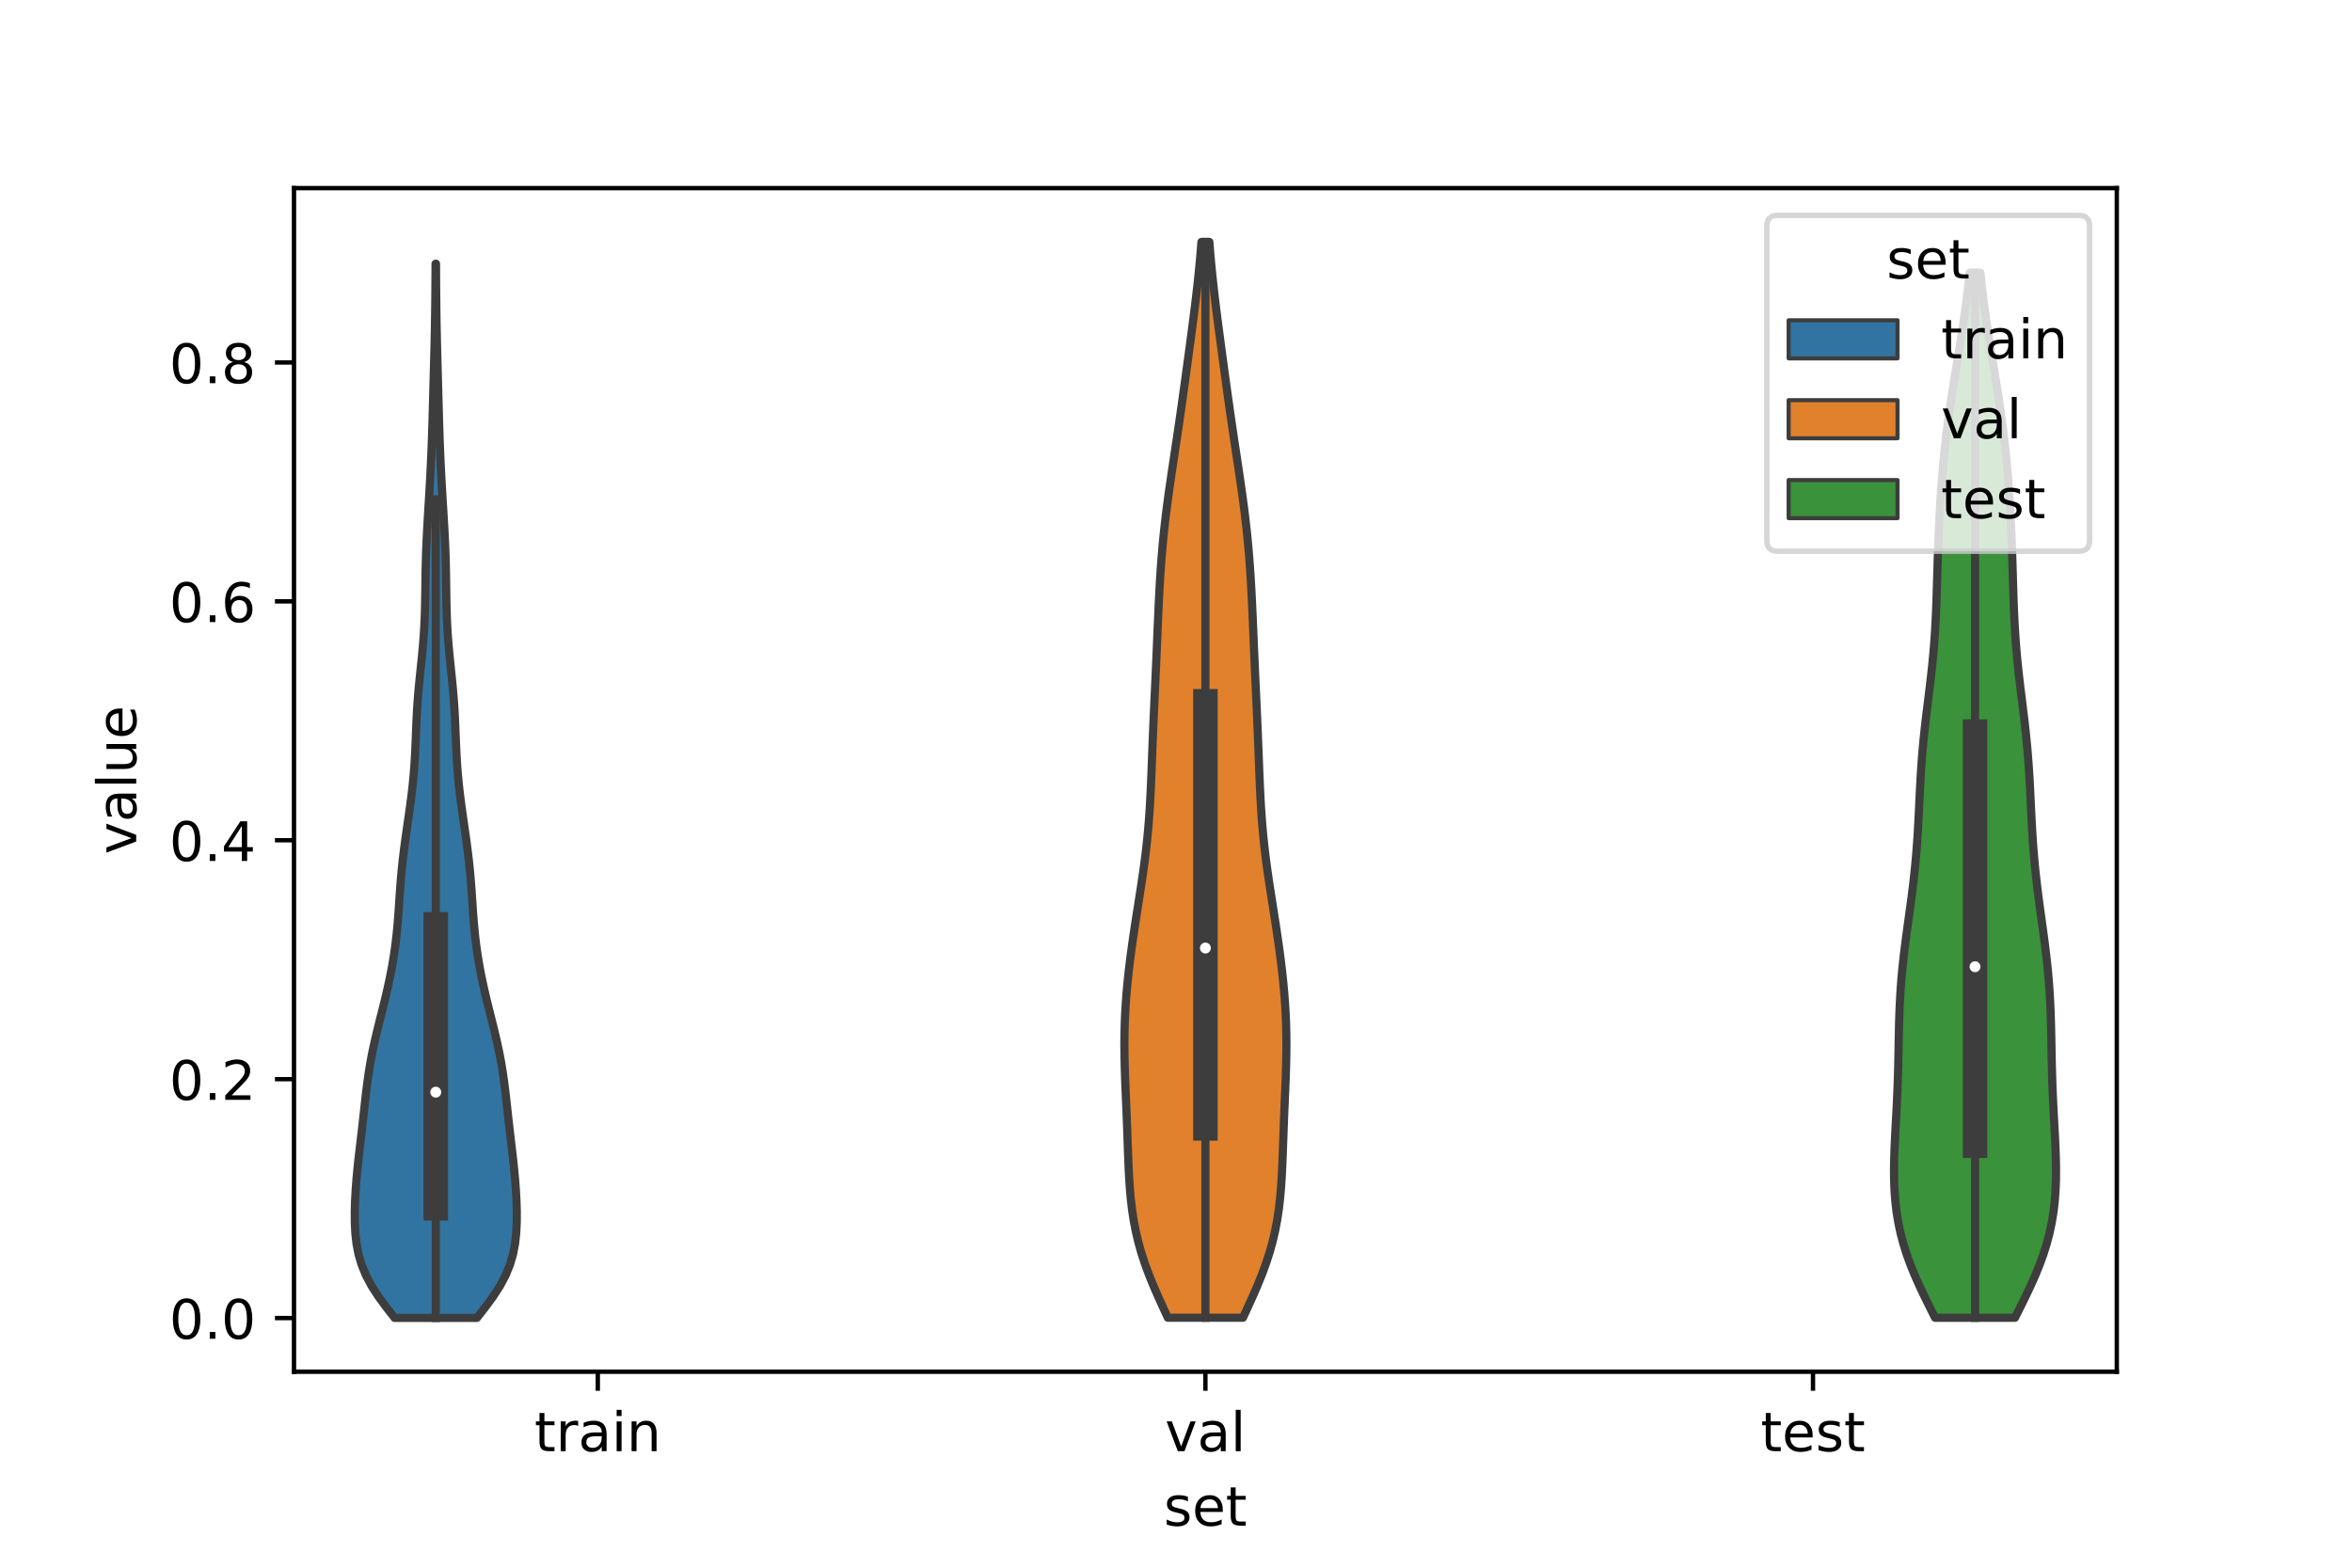 <?xml version="1.0" encoding="utf-8" standalone="no"?>
<!DOCTYPE svg PUBLIC "-//W3C//DTD SVG 1.1//EN"
  "http://www.w3.org/Graphics/SVG/1.1/DTD/svg11.dtd">
<!-- Created with matplotlib (https://matplotlib.org/) -->
<svg height="288pt" version="1.1" viewBox="0 0 432 288" width="432pt" xmlns="http://www.w3.org/2000/svg" xmlns:xlink="http://www.w3.org/1999/xlink">
 <defs>
  <style type="text/css">*{stroke-linecap:butt;stroke-linejoin:round;}</style>
 </defs>
 <g id="figure_1">
  <g id="patch_1">
   <path d="M 0 288 
L 432 288 
L 432 0 
L 0 0 
z
" style="fill:#ffffff;"/>
  </g>
  <g id="axes_1">
   <g id="patch_2">
    <path d="M 54 252 
L 388.8 252 
L 388.8 34.56 
L 54 34.56 
z
" style="fill:#ffffff;"/>
   </g>
   <g id="PolyCollection_1">
    <defs>
     <path d="M 87.593 -45.884 
L 72.487 -45.884 
L 70.958 -47.84 
L 69.521 -49.796 
L 68.256 -51.752 
L 67.213 -53.709 
L 66.412 -55.665 
L 65.841 -57.621 
L 65.47 -59.577 
L 65.259 -61.533 
L 65.166 -63.49 
L 65.16 -65.446 
L 65.217 -67.402 
L 65.323 -69.358 
L 65.471 -71.315 
L 65.653 -73.271 
L 65.862 -75.227 
L 66.089 -77.183 
L 66.32 -79.14 
L 66.548 -81.096 
L 66.767 -83.052 
L 66.981 -85.008 
L 67.201 -86.964 
L 67.44 -88.921 
L 67.714 -90.877 
L 68.035 -92.833 
L 68.408 -94.789 
L 68.831 -96.746 
L 69.293 -98.702 
L 69.78 -100.658 
L 70.272 -102.614 
L 70.754 -104.571 
L 71.209 -106.527 
L 71.629 -108.483 
L 72.005 -110.439 
L 72.333 -112.395 
L 72.612 -114.352 
L 72.843 -116.308 
L 73.03 -118.264 
L 73.184 -120.22 
L 73.318 -122.177 
L 73.449 -124.133 
L 73.595 -126.089 
L 73.766 -128.045 
L 73.97 -130.002 
L 74.206 -131.958 
L 74.467 -133.914 
L 74.745 -135.87 
L 75.028 -137.826 
L 75.303 -139.783 
L 75.559 -141.739 
L 75.786 -143.695 
L 75.977 -145.651 
L 76.128 -147.608 
L 76.243 -149.564 
L 76.331 -151.52 
L 76.408 -153.476 
L 76.488 -155.433 
L 76.588 -157.389 
L 76.718 -159.345 
L 76.879 -161.301 
L 77.068 -163.257 
L 77.271 -165.214 
L 77.473 -167.17 
L 77.659 -169.126 
L 77.816 -171.082 
L 77.937 -173.039 
L 78.022 -174.995 
L 78.076 -176.951 
L 78.11 -178.907 
L 78.135 -180.864 
L 78.163 -182.82 
L 78.206 -184.776 
L 78.268 -186.732 
L 78.351 -188.688 
L 78.45 -190.645 
L 78.563 -192.601 
L 78.681 -194.557 
L 78.8 -196.513 
L 78.916 -198.47 
L 79.024 -200.426 
L 79.124 -202.382 
L 79.213 -204.338 
L 79.291 -206.295 
L 79.36 -208.251 
L 79.422 -210.207 
L 79.478 -212.163 
L 79.531 -214.119 
L 79.584 -216.076 
L 79.637 -218.032 
L 79.69 -219.988 
L 79.743 -221.944 
L 79.794 -223.901 
L 79.84 -225.857 
L 79.88 -227.813 
L 79.914 -229.769 
L 79.94 -231.726 
L 79.961 -233.682 
L 79.976 -235.638 
L 79.988 -237.594 
L 79.998 -239.551 
L 80.082 -239.551 
L 80.082 -239.551 
L 80.092 -237.594 
L 80.104 -235.638 
L 80.119 -233.682 
L 80.14 -231.726 
L 80.166 -229.769 
L 80.2 -227.813 
L 80.24 -225.857 
L 80.286 -223.901 
L 80.337 -221.944 
L 80.39 -219.988 
L 80.443 -218.032 
L 80.496 -216.076 
L 80.549 -214.119 
L 80.602 -212.163 
L 80.658 -210.207 
L 80.72 -208.251 
L 80.789 -206.295 
L 80.867 -204.338 
L 80.956 -202.382 
L 81.056 -200.426 
L 81.164 -198.47 
L 81.28 -196.513 
L 81.399 -194.557 
L 81.517 -192.601 
L 81.63 -190.645 
L 81.729 -188.688 
L 81.812 -186.732 
L 81.874 -184.776 
L 81.917 -182.82 
L 81.945 -180.864 
L 81.97 -178.907 
L 82.004 -176.951 
L 82.058 -174.995 
L 82.143 -173.039 
L 82.264 -171.082 
L 82.421 -169.126 
L 82.607 -167.17 
L 82.809 -165.214 
L 83.012 -163.257 
L 83.201 -161.301 
L 83.362 -159.345 
L 83.492 -157.389 
L 83.592 -155.433 
L 83.672 -153.476 
L 83.749 -151.52 
L 83.837 -149.564 
L 83.952 -147.608 
L 84.103 -145.651 
L 84.294 -143.695 
L 84.521 -141.739 
L 84.777 -139.783 
L 85.052 -137.826 
L 85.335 -135.87 
L 85.613 -133.914 
L 85.874 -131.958 
L 86.11 -130.002 
L 86.314 -128.045 
L 86.485 -126.089 
L 86.631 -124.133 
L 86.762 -122.177 
L 86.896 -120.22 
L 87.05 -118.264 
L 87.237 -116.308 
L 87.468 -114.352 
L 87.747 -112.395 
L 88.075 -110.439 
L 88.451 -108.483 
L 88.871 -106.527 
L 89.326 -104.571 
L 89.808 -102.614 
L 90.3 -100.658 
L 90.787 -98.702 
L 91.249 -96.746 
L 91.672 -94.789 
L 92.045 -92.833 
L 92.366 -90.877 
L 92.64 -88.921 
L 92.879 -86.964 
L 93.099 -85.008 
L 93.313 -83.052 
L 93.532 -81.096 
L 93.76 -79.14 
L 93.991 -77.183 
L 94.218 -75.227 
L 94.427 -73.271 
L 94.609 -71.315 
L 94.757 -69.358 
L 94.863 -67.402 
L 94.92 -65.446 
L 94.914 -63.49 
L 94.821 -61.533 
L 94.61 -59.577 
L 94.239 -57.621 
L 93.668 -55.665 
L 92.867 -53.709 
L 91.824 -51.752 
L 90.559 -49.796 
L 89.122 -47.84 
L 87.593 -45.884 
z
" id="me830a8fbbb" style="stroke:#3d3d3d;stroke-width:1.5;"/>
    </defs>
    <g clip-path="url(#p92f8585752)">
     <use style="fill:#3274a1;stroke:#3d3d3d;stroke-width:1.5;" x="0" xlink:href="#me830a8fbbb" y="288"/>
    </g>
   </g>
   <g id="PolyCollection_2">
    <defs>
     <path d="M 228.298 -45.92 
L 214.502 -45.92 
L 213.579 -47.917 
L 212.673 -49.913 
L 211.806 -51.909 
L 210.997 -53.906 
L 210.263 -55.902 
L 209.614 -57.898 
L 209.056 -59.895 
L 208.59 -61.891 
L 208.211 -63.887 
L 207.912 -65.884 
L 207.682 -67.88 
L 207.508 -69.876 
L 207.378 -71.873 
L 207.279 -73.869 
L 207.199 -75.865 
L 207.127 -77.862 
L 207.057 -79.858 
L 206.982 -81.854 
L 206.903 -83.851 
L 206.819 -85.847 
L 206.734 -87.843 
L 206.655 -89.839 
L 206.588 -91.836 
L 206.541 -93.832 
L 206.52 -95.828 
L 206.531 -97.825 
L 206.578 -99.821 
L 206.662 -101.817 
L 206.782 -103.814 
L 206.937 -105.81 
L 207.125 -107.806 
L 207.341 -109.803 
L 207.583 -111.799 
L 207.847 -113.795 
L 208.13 -115.792 
L 208.428 -117.788 
L 208.736 -119.784 
L 209.05 -121.781 
L 209.363 -123.777 
L 209.669 -125.773 
L 209.962 -127.77 
L 210.236 -129.766 
L 210.484 -131.762 
L 210.704 -133.759 
L 210.894 -135.755 
L 211.055 -137.751 
L 211.19 -139.748 
L 211.302 -141.744 
L 211.397 -143.74 
L 211.481 -145.737 
L 211.559 -147.733 
L 211.635 -149.729 
L 211.713 -151.725 
L 211.794 -153.722 
L 211.88 -155.718 
L 211.969 -157.714 
L 212.06 -159.711 
L 212.153 -161.707 
L 212.245 -163.703 
L 212.335 -165.7 
L 212.423 -167.696 
L 212.508 -169.692 
L 212.592 -171.689 
L 212.677 -173.685 
L 212.764 -175.681 
L 212.857 -177.678 
L 212.96 -179.674 
L 213.075 -181.67 
L 213.206 -183.667 
L 213.356 -185.663 
L 213.526 -187.659 
L 213.719 -189.656 
L 213.934 -191.652 
L 214.17 -193.648 
L 214.426 -195.645 
L 214.699 -197.641 
L 214.984 -199.637 
L 215.279 -201.634 
L 215.578 -203.63 
L 215.879 -205.626 
L 216.178 -207.623 
L 216.473 -209.619 
L 216.763 -211.615 
L 217.048 -213.612 
L 217.328 -215.608 
L 217.604 -217.604 
L 217.877 -219.6 
L 218.148 -221.597 
L 218.417 -223.593 
L 218.684 -225.589 
L 218.948 -227.586 
L 219.206 -229.582 
L 219.458 -231.578 
L 219.699 -233.575 
L 219.928 -235.571 
L 220.142 -237.567 
L 220.339 -239.564 
L 220.517 -241.56 
L 220.675 -243.556 
L 222.125 -243.556 
L 222.125 -243.556 
L 222.283 -241.56 
L 222.461 -239.564 
L 222.658 -237.567 
L 222.872 -235.571 
L 223.101 -233.575 
L 223.342 -231.578 
L 223.594 -229.582 
L 223.852 -227.586 
L 224.116 -225.589 
L 224.383 -223.593 
L 224.652 -221.597 
L 224.923 -219.6 
L 225.196 -217.604 
L 225.472 -215.608 
L 225.752 -213.612 
L 226.037 -211.615 
L 226.327 -209.619 
L 226.622 -207.623 
L 226.921 -205.626 
L 227.222 -203.63 
L 227.521 -201.634 
L 227.816 -199.637 
L 228.101 -197.641 
L 228.374 -195.645 
L 228.63 -193.648 
L 228.866 -191.652 
L 229.081 -189.656 
L 229.274 -187.659 
L 229.444 -185.663 
L 229.594 -183.667 
L 229.725 -181.67 
L 229.84 -179.674 
L 229.943 -177.678 
L 230.036 -175.681 
L 230.123 -173.685 
L 230.208 -171.689 
L 230.292 -169.692 
L 230.377 -167.696 
L 230.465 -165.7 
L 230.555 -163.703 
L 230.647 -161.707 
L 230.74 -159.711 
L 230.831 -157.714 
L 230.92 -155.718 
L 231.006 -153.722 
L 231.087 -151.725 
L 231.165 -149.729 
L 231.241 -147.733 
L 231.319 -145.737 
L 231.403 -143.74 
L 231.498 -141.744 
L 231.61 -139.748 
L 231.745 -137.751 
L 231.906 -135.755 
L 232.096 -133.759 
L 232.316 -131.762 
L 232.564 -129.766 
L 232.838 -127.77 
L 233.131 -125.773 
L 233.437 -123.777 
L 233.75 -121.781 
L 234.064 -119.784 
L 234.372 -117.788 
L 234.67 -115.792 
L 234.953 -113.795 
L 235.217 -111.799 
L 235.459 -109.803 
L 235.675 -107.806 
L 235.863 -105.81 
L 236.018 -103.814 
L 236.138 -101.817 
L 236.222 -99.821 
L 236.269 -97.825 
L 236.28 -95.828 
L 236.259 -93.832 
L 236.212 -91.836 
L 236.145 -89.839 
L 236.066 -87.843 
L 235.981 -85.847 
L 235.897 -83.851 
L 235.818 -81.854 
L 235.743 -79.858 
L 235.673 -77.862 
L 235.601 -75.865 
L 235.521 -73.869 
L 235.422 -71.873 
L 235.292 -69.876 
L 235.118 -67.88 
L 234.888 -65.884 
L 234.589 -63.887 
L 234.21 -61.891 
L 233.744 -59.895 
L 233.186 -57.898 
L 232.537 -55.902 
L 231.803 -53.906 
L 230.994 -51.909 
L 230.127 -49.913 
L 229.221 -47.917 
L 228.298 -45.92 
z
" id="m0ef814dd08" style="stroke:#3d3d3d;stroke-width:1.5;"/>
    </defs>
    <g clip-path="url(#p92f8585752)">
     <use style="fill:#e1812c;stroke:#3d3d3d;stroke-width:1.5;" x="0" xlink:href="#m0ef814dd08" y="288"/>
    </g>
   </g>
   <g id="PolyCollection_3">
    <defs>
     <path d="M 370.102 -45.914 
L 355.418 -45.914 
L 354.449 -47.853 
L 353.493 -49.792 
L 352.573 -51.731 
L 351.707 -53.67 
L 350.915 -55.609 
L 350.21 -57.548 
L 349.598 -59.487 
L 349.086 -61.427 
L 348.673 -63.366 
L 348.355 -65.305 
L 348.126 -67.244 
L 347.978 -69.183 
L 347.899 -71.122 
L 347.88 -73.061 
L 347.908 -75 
L 347.972 -76.939 
L 348.06 -78.878 
L 348.161 -80.817 
L 348.267 -82.756 
L 348.37 -84.695 
L 348.462 -86.634 
L 348.541 -88.573 
L 348.605 -90.513 
L 348.655 -92.452 
L 348.695 -94.391 
L 348.731 -96.33 
L 348.768 -98.269 
L 348.815 -100.208 
L 348.878 -102.147 
L 348.965 -104.086 
L 349.079 -106.025 
L 349.223 -107.964 
L 349.398 -109.903 
L 349.603 -111.842 
L 349.833 -113.781 
L 350.083 -115.72 
L 350.346 -117.66 
L 350.615 -119.599 
L 350.881 -121.538 
L 351.138 -123.477 
L 351.379 -125.416 
L 351.6 -127.355 
L 351.798 -129.294 
L 351.97 -131.233 
L 352.119 -133.172 
L 352.245 -135.111 
L 352.354 -137.05 
L 352.451 -138.989 
L 352.543 -140.928 
L 352.638 -142.867 
L 352.741 -144.807 
L 352.861 -146.746 
L 353 -148.685 
L 353.163 -150.624 
L 353.35 -152.563 
L 353.558 -154.502 
L 353.784 -156.441 
L 354.021 -158.38 
L 354.262 -160.319 
L 354.499 -162.258 
L 354.724 -164.197 
L 354.931 -166.136 
L 355.115 -168.075 
L 355.273 -170.014 
L 355.406 -171.953 
L 355.516 -173.893 
L 355.604 -175.832 
L 355.678 -177.771 
L 355.74 -179.71 
L 355.798 -181.649 
L 355.855 -183.588 
L 355.915 -185.527 
L 355.982 -187.466 
L 356.057 -189.405 
L 356.143 -191.344 
L 356.24 -193.283 
L 356.349 -195.222 
L 356.472 -197.161 
L 356.61 -199.1 
L 356.764 -201.04 
L 356.936 -202.979 
L 357.128 -204.918 
L 357.339 -206.857 
L 357.57 -208.796 
L 357.822 -210.735 
L 358.092 -212.674 
L 358.379 -214.613 
L 358.68 -216.552 
L 358.991 -218.491 
L 359.308 -220.43 
L 359.626 -222.369 
L 359.942 -224.308 
L 360.251 -226.247 
L 360.549 -228.186 
L 360.832 -230.126 
L 361.097 -232.065 
L 361.342 -234.004 
L 361.564 -235.943 
L 361.764 -237.882 
L 363.756 -237.882 
L 363.756 -237.882 
L 363.956 -235.943 
L 364.178 -234.004 
L 364.423 -232.065 
L 364.688 -230.126 
L 364.971 -228.186 
L 365.269 -226.247 
L 365.578 -224.308 
L 365.894 -222.369 
L 366.212 -220.43 
L 366.529 -218.491 
L 366.84 -216.552 
L 367.141 -214.613 
L 367.428 -212.674 
L 367.698 -210.735 
L 367.95 -208.796 
L 368.181 -206.857 
L 368.392 -204.918 
L 368.584 -202.979 
L 368.756 -201.04 
L 368.91 -199.1 
L 369.048 -197.161 
L 369.171 -195.222 
L 369.28 -193.283 
L 369.377 -191.344 
L 369.463 -189.405 
L 369.538 -187.466 
L 369.605 -185.527 
L 369.665 -183.588 
L 369.722 -181.649 
L 369.78 -179.71 
L 369.842 -177.771 
L 369.916 -175.832 
L 370.004 -173.893 
L 370.114 -171.953 
L 370.247 -170.014 
L 370.405 -168.075 
L 370.589 -166.136 
L 370.796 -164.197 
L 371.021 -162.258 
L 371.258 -160.319 
L 371.499 -158.38 
L 371.736 -156.441 
L 371.962 -154.502 
L 372.17 -152.563 
L 372.357 -150.624 
L 372.52 -148.685 
L 372.659 -146.746 
L 372.779 -144.807 
L 372.882 -142.867 
L 372.977 -140.928 
L 373.069 -138.989 
L 373.166 -137.05 
L 373.275 -135.111 
L 373.401 -133.172 
L 373.55 -131.233 
L 373.722 -129.294 
L 373.92 -127.355 
L 374.141 -125.416 
L 374.382 -123.477 
L 374.639 -121.538 
L 374.905 -119.599 
L 375.174 -117.66 
L 375.437 -115.72 
L 375.687 -113.781 
L 375.917 -111.842 
L 376.122 -109.903 
L 376.297 -107.964 
L 376.442 -106.025 
L 376.555 -104.086 
L 376.642 -102.147 
L 376.705 -100.208 
L 376.752 -98.269 
L 376.789 -96.33 
L 376.825 -94.391 
L 376.865 -92.452 
L 376.915 -90.513 
L 376.979 -88.573 
L 377.058 -86.634 
L 377.15 -84.695 
L 377.253 -82.756 
L 377.359 -80.817 
L 377.46 -78.878 
L 377.548 -76.939 
L 377.612 -75 
L 377.64 -73.061 
L 377.621 -71.122 
L 377.542 -69.183 
L 377.394 -67.244 
L 377.165 -65.305 
L 376.847 -63.366 
L 376.434 -61.427 
L 375.922 -59.487 
L 375.31 -57.548 
L 374.605 -55.609 
L 373.813 -53.67 
L 372.947 -51.731 
L 372.027 -49.792 
L 371.071 -47.853 
L 370.102 -45.914 
z
" id="mbc829a5cbd" style="stroke:#3d3d3d;stroke-width:1.5;"/>
    </defs>
    <g clip-path="url(#p92f8585752)">
     <use style="fill:#3a923a;stroke:#3d3d3d;stroke-width:1.5;" x="0" xlink:href="#mbc829a5cbd" y="288"/>
    </g>
   </g>
   <g id="patch_3">
    <path clip-path="url(#p92f8585752)" d="M 109.8 242.139 
L 109.8 242.139 
L 109.8 242.139 
L 109.8 242.139 
z
" style="fill:#3274a1;stroke:#3d3d3d;stroke-linejoin:miter;stroke-width:0.75;"/>
   </g>
   <g id="patch_4">
    <path clip-path="url(#p92f8585752)" d="M 109.8 242.139 
L 109.8 242.139 
L 109.8 242.139 
L 109.8 242.139 
z
" style="fill:#e1812c;stroke:#3d3d3d;stroke-linejoin:miter;stroke-width:0.75;"/>
   </g>
   <g id="patch_5">
    <path clip-path="url(#p92f8585752)" d="M 109.8 242.139 
L 109.8 242.139 
L 109.8 242.139 
L 109.8 242.139 
z
" style="fill:#3a923a;stroke:#3d3d3d;stroke-linejoin:miter;stroke-width:0.75;"/>
   </g>
   <g id="matplotlib.axis_1">
    <g id="xtick_1">
     <g id="line2d_1">
      <defs>
       <path d="M 0 0 
L 0 3.5 
" id="mbc31ff5b48" style="stroke:#000000;stroke-width:0.8;"/>
      </defs>
      <g>
       <use style="stroke:#000000;stroke-width:0.8;" x="109.8" xlink:href="#mbc31ff5b48" y="252"/>
      </g>
     </g>
     <g id="text_1">
      <!-- train -->
      <g transform="translate(98.162 266.598)scale(0.1 -0.1)">
       <defs>
        <path d="M 18.312 70.219 
L 18.312 54.688 
L 36.812 54.688 
L 36.812 47.703 
L 18.312 47.703 
L 18.312 18.016 
Q 18.312 11.328 20.141 9.422 
Q 21.969 7.516 27.594 7.516 
L 36.812 7.516 
L 36.812 0 
L 27.594 0 
Q 17.188 0 13.234 3.875 
Q 9.281 7.766 9.281 18.016 
L 9.281 47.703 
L 2.688 47.703 
L 2.688 54.688 
L 9.281 54.688 
L 9.281 70.219 
z
" id="DejaVuSans-116"/>
        <path d="M 41.109 46.297 
Q 39.594 47.172 37.812 47.578 
Q 36.031 48 33.891 48 
Q 26.266 48 22.188 43.047 
Q 18.109 38.094 18.109 28.812 
L 18.109 0 
L 9.078 0 
L 9.078 54.688 
L 18.109 54.688 
L 18.109 46.188 
Q 20.953 51.172 25.484 53.578 
Q 30.031 56 36.531 56 
Q 37.453 56 38.578 55.875 
Q 39.703 55.766 41.062 55.516 
z
" id="DejaVuSans-114"/>
        <path d="M 34.281 27.484 
Q 23.391 27.484 19.188 25 
Q 14.984 22.516 14.984 16.5 
Q 14.984 11.719 18.141 8.906 
Q 21.297 6.109 26.703 6.109 
Q 34.188 6.109 38.703 11.406 
Q 43.219 16.703 43.219 25.484 
L 43.219 27.484 
z
M 52.203 31.203 
L 52.203 0 
L 43.219 0 
L 43.219 8.297 
Q 40.141 3.328 35.547 0.953 
Q 30.953 -1.422 24.312 -1.422 
Q 15.922 -1.422 10.953 3.297 
Q 6 8.016 6 15.922 
Q 6 25.141 12.172 29.828 
Q 18.359 34.516 30.609 34.516 
L 43.219 34.516 
L 43.219 35.406 
Q 43.219 41.609 39.141 45 
Q 35.062 48.391 27.688 48.391 
Q 23 48.391 18.547 47.266 
Q 14.109 46.141 10.016 43.891 
L 10.016 52.203 
Q 14.938 54.109 19.578 55.047 
Q 24.219 56 28.609 56 
Q 40.484 56 46.344 49.844 
Q 52.203 43.703 52.203 31.203 
z
" id="DejaVuSans-97"/>
        <path d="M 9.422 54.688 
L 18.406 54.688 
L 18.406 0 
L 9.422 0 
z
M 9.422 75.984 
L 18.406 75.984 
L 18.406 64.594 
L 9.422 64.594 
z
" id="DejaVuSans-105"/>
        <path d="M 54.891 33.016 
L 54.891 0 
L 45.906 0 
L 45.906 32.719 
Q 45.906 40.484 42.875 44.328 
Q 39.844 48.188 33.797 48.188 
Q 26.516 48.188 22.312 43.547 
Q 18.109 38.922 18.109 30.906 
L 18.109 0 
L 9.078 0 
L 9.078 54.688 
L 18.109 54.688 
L 18.109 46.188 
Q 21.344 51.125 25.703 53.562 
Q 30.078 56 35.797 56 
Q 45.219 56 50.047 50.172 
Q 54.891 44.344 54.891 33.016 
z
" id="DejaVuSans-110"/>
       </defs>
       <use xlink:href="#DejaVuSans-116"/>
       <use x="39.209" xlink:href="#DejaVuSans-114"/>
       <use x="80.322" xlink:href="#DejaVuSans-97"/>
       <use x="141.602" xlink:href="#DejaVuSans-105"/>
       <use x="169.385" xlink:href="#DejaVuSans-110"/>
      </g>
     </g>
    </g>
    <g id="xtick_2">
     <g id="line2d_2">
      <g>
       <use style="stroke:#000000;stroke-width:0.8;" x="221.4" xlink:href="#mbc31ff5b48" y="252"/>
      </g>
     </g>
     <g id="text_2">
      <!-- val -->
      <g transform="translate(213.988 266.598)scale(0.1 -0.1)">
       <defs>
        <path d="M 2.984 54.688 
L 12.5 54.688 
L 29.594 8.797 
L 46.688 54.688 
L 56.203 54.688 
L 35.688 0 
L 23.484 0 
z
" id="DejaVuSans-118"/>
        <path d="M 9.422 75.984 
L 18.406 75.984 
L 18.406 0 
L 9.422 0 
z
" id="DejaVuSans-108"/>
       </defs>
       <use xlink:href="#DejaVuSans-118"/>
       <use x="59.18" xlink:href="#DejaVuSans-97"/>
       <use x="120.459" xlink:href="#DejaVuSans-108"/>
      </g>
     </g>
    </g>
    <g id="xtick_3">
     <g id="line2d_3">
      <g>
       <use style="stroke:#000000;stroke-width:0.8;" x="333" xlink:href="#mbc31ff5b48" y="252"/>
      </g>
     </g>
     <g id="text_3">
      <!-- test -->
      <g transform="translate(323.398 266.598)scale(0.1 -0.1)">
       <defs>
        <path d="M 56.203 29.594 
L 56.203 25.203 
L 14.891 25.203 
Q 15.484 15.922 20.484 11.062 
Q 25.484 6.203 34.422 6.203 
Q 39.594 6.203 44.453 7.469 
Q 49.312 8.734 54.109 11.281 
L 54.109 2.781 
Q 49.266 0.734 44.188 -0.344 
Q 39.109 -1.422 33.891 -1.422 
Q 20.797 -1.422 13.156 6.188 
Q 5.516 13.812 5.516 26.812 
Q 5.516 40.234 12.766 48.109 
Q 20.016 56 32.328 56 
Q 43.359 56 49.781 48.891 
Q 56.203 41.797 56.203 29.594 
z
M 47.219 32.234 
Q 47.125 39.594 43.094 43.984 
Q 39.062 48.391 32.422 48.391 
Q 24.906 48.391 20.391 44.141 
Q 15.875 39.891 15.188 32.172 
z
" id="DejaVuSans-101"/>
        <path d="M 44.281 53.078 
L 44.281 44.578 
Q 40.484 46.531 36.375 47.5 
Q 32.281 48.484 27.875 48.484 
Q 21.188 48.484 17.844 46.438 
Q 14.5 44.391 14.5 40.281 
Q 14.5 37.156 16.891 35.375 
Q 19.281 33.594 26.516 31.984 
L 29.594 31.297 
Q 39.156 29.25 43.188 25.516 
Q 47.219 21.781 47.219 15.094 
Q 47.219 7.469 41.188 3.016 
Q 35.156 -1.422 24.609 -1.422 
Q 20.219 -1.422 15.453 -0.562 
Q 10.688 0.297 5.422 2 
L 5.422 11.281 
Q 10.406 8.688 15.234 7.391 
Q 20.062 6.109 24.812 6.109 
Q 31.156 6.109 34.562 8.281 
Q 37.984 10.453 37.984 14.406 
Q 37.984 18.062 35.516 20.016 
Q 33.062 21.969 24.703 23.781 
L 21.578 24.516 
Q 13.234 26.266 9.516 29.906 
Q 5.812 33.547 5.812 39.891 
Q 5.812 47.609 11.281 51.797 
Q 16.75 56 26.812 56 
Q 31.781 56 36.172 55.266 
Q 40.578 54.547 44.281 53.078 
z
" id="DejaVuSans-115"/>
       </defs>
       <use xlink:href="#DejaVuSans-116"/>
       <use x="39.209" xlink:href="#DejaVuSans-101"/>
       <use x="100.732" xlink:href="#DejaVuSans-115"/>
       <use x="152.832" xlink:href="#DejaVuSans-116"/>
      </g>
     </g>
    </g>
    <g id="text_4">
     <!-- set -->
     <g transform="translate(213.759 280.277)scale(0.1 -0.1)">
      <use xlink:href="#DejaVuSans-115"/>
      <use x="52.1" xlink:href="#DejaVuSans-101"/>
      <use x="113.623" xlink:href="#DejaVuSans-116"/>
     </g>
    </g>
   </g>
   <g id="matplotlib.axis_2">
    <g id="ytick_1">
     <g id="line2d_4">
      <defs>
       <path d="M 0 0 
L -3.5 0 
" id="m6b450330bd" style="stroke:#000000;stroke-width:0.8;"/>
      </defs>
      <g>
       <use style="stroke:#000000;stroke-width:0.8;" x="54" xlink:href="#m6b450330bd" y="242.139"/>
      </g>
     </g>
     <g id="text_5">
      <!-- 0.0 -->
      <g transform="translate(31.097 245.939)scale(0.1 -0.1)">
       <defs>
        <path d="M 31.781 66.406 
Q 24.172 66.406 20.328 58.906 
Q 16.5 51.422 16.5 36.375 
Q 16.5 21.391 20.328 13.891 
Q 24.172 6.391 31.781 6.391 
Q 39.453 6.391 43.281 13.891 
Q 47.125 21.391 47.125 36.375 
Q 47.125 51.422 43.281 58.906 
Q 39.453 66.406 31.781 66.406 
z
M 31.781 74.219 
Q 44.047 74.219 50.516 64.516 
Q 56.984 54.828 56.984 36.375 
Q 56.984 17.969 50.516 8.266 
Q 44.047 -1.422 31.781 -1.422 
Q 19.531 -1.422 13.062 8.266 
Q 6.594 17.969 6.594 36.375 
Q 6.594 54.828 13.062 64.516 
Q 19.531 74.219 31.781 74.219 
z
" id="DejaVuSans-48"/>
        <path d="M 10.688 12.406 
L 21 12.406 
L 21 0 
L 10.688 0 
z
" id="DejaVuSans-46"/>
       </defs>
       <use xlink:href="#DejaVuSans-48"/>
       <use x="63.623" xlink:href="#DejaVuSans-46"/>
       <use x="95.41" xlink:href="#DejaVuSans-48"/>
      </g>
     </g>
    </g>
    <g id="ytick_2">
     <g id="line2d_5">
      <g>
       <use style="stroke:#000000;stroke-width:0.8;" x="54" xlink:href="#m6b450330bd" y="198.252"/>
      </g>
     </g>
     <g id="text_6">
      <!-- 0.2 -->
      <g transform="translate(31.097 202.051)scale(0.1 -0.1)">
       <defs>
        <path d="M 19.188 8.297 
L 53.609 8.297 
L 53.609 0 
L 7.328 0 
L 7.328 8.297 
Q 12.938 14.109 22.625 23.891 
Q 32.328 33.688 34.812 36.531 
Q 39.547 41.844 41.422 45.531 
Q 43.312 49.219 43.312 52.781 
Q 43.312 58.594 39.234 62.25 
Q 35.156 65.922 28.609 65.922 
Q 23.969 65.922 18.812 64.312 
Q 13.672 62.703 7.812 59.422 
L 7.812 69.391 
Q 13.766 71.781 18.938 73 
Q 24.125 74.219 28.422 74.219 
Q 39.75 74.219 46.484 68.547 
Q 53.219 62.891 53.219 53.422 
Q 53.219 48.922 51.531 44.891 
Q 49.859 40.875 45.406 35.406 
Q 44.188 33.984 37.641 27.219 
Q 31.109 20.453 19.188 8.297 
z
" id="DejaVuSans-50"/>
       </defs>
       <use xlink:href="#DejaVuSans-48"/>
       <use x="63.623" xlink:href="#DejaVuSans-46"/>
       <use x="95.41" xlink:href="#DejaVuSans-50"/>
      </g>
     </g>
    </g>
    <g id="ytick_3">
     <g id="line2d_6">
      <g>
       <use style="stroke:#000000;stroke-width:0.8;" x="54" xlink:href="#m6b450330bd" y="154.365"/>
      </g>
     </g>
     <g id="text_7">
      <!-- 0.4 -->
      <g transform="translate(31.097 158.164)scale(0.1 -0.1)">
       <defs>
        <path d="M 37.797 64.312 
L 12.891 25.391 
L 37.797 25.391 
z
M 35.203 72.906 
L 47.609 72.906 
L 47.609 25.391 
L 58.016 25.391 
L 58.016 17.188 
L 47.609 17.188 
L 47.609 0 
L 37.797 0 
L 37.797 17.188 
L 4.891 17.188 
L 4.891 26.703 
z
" id="DejaVuSans-52"/>
       </defs>
       <use xlink:href="#DejaVuSans-48"/>
       <use x="63.623" xlink:href="#DejaVuSans-46"/>
       <use x="95.41" xlink:href="#DejaVuSans-52"/>
      </g>
     </g>
    </g>
    <g id="ytick_4">
     <g id="line2d_7">
      <g>
       <use style="stroke:#000000;stroke-width:0.8;" x="54" xlink:href="#m6b450330bd" y="110.478"/>
      </g>
     </g>
     <g id="text_8">
      <!-- 0.6 -->
      <g transform="translate(31.097 114.277)scale(0.1 -0.1)">
       <defs>
        <path d="M 33.016 40.375 
Q 26.375 40.375 22.484 35.828 
Q 18.609 31.297 18.609 23.391 
Q 18.609 15.531 22.484 10.953 
Q 26.375 6.391 33.016 6.391 
Q 39.656 6.391 43.531 10.953 
Q 47.406 15.531 47.406 23.391 
Q 47.406 31.297 43.531 35.828 
Q 39.656 40.375 33.016 40.375 
z
M 52.594 71.297 
L 52.594 62.312 
Q 48.875 64.062 45.094 64.984 
Q 41.312 65.922 37.594 65.922 
Q 27.828 65.922 22.672 59.328 
Q 17.531 52.734 16.797 39.406 
Q 19.672 43.656 24.016 45.922 
Q 28.375 48.188 33.594 48.188 
Q 44.578 48.188 50.953 41.516 
Q 57.328 34.859 57.328 23.391 
Q 57.328 12.156 50.688 5.359 
Q 44.047 -1.422 33.016 -1.422 
Q 20.359 -1.422 13.672 8.266 
Q 6.984 17.969 6.984 36.375 
Q 6.984 53.656 15.188 63.938 
Q 23.391 74.219 37.203 74.219 
Q 40.922 74.219 44.703 73.484 
Q 48.484 72.75 52.594 71.297 
z
" id="DejaVuSans-54"/>
       </defs>
       <use xlink:href="#DejaVuSans-48"/>
       <use x="63.623" xlink:href="#DejaVuSans-46"/>
       <use x="95.41" xlink:href="#DejaVuSans-54"/>
      </g>
     </g>
    </g>
    <g id="ytick_5">
     <g id="line2d_8">
      <g>
       <use style="stroke:#000000;stroke-width:0.8;" x="54" xlink:href="#m6b450330bd" y="66.591"/>
      </g>
     </g>
     <g id="text_9">
      <!-- 0.8 -->
      <g transform="translate(31.097 70.39)scale(0.1 -0.1)">
       <defs>
        <path d="M 31.781 34.625 
Q 24.75 34.625 20.719 30.859 
Q 16.703 27.094 16.703 20.516 
Q 16.703 13.922 20.719 10.156 
Q 24.75 6.391 31.781 6.391 
Q 38.812 6.391 42.859 10.172 
Q 46.922 13.969 46.922 20.516 
Q 46.922 27.094 42.891 30.859 
Q 38.875 34.625 31.781 34.625 
z
M 21.922 38.812 
Q 15.578 40.375 12.031 44.719 
Q 8.5 49.078 8.5 55.328 
Q 8.5 64.062 14.719 69.141 
Q 20.953 74.219 31.781 74.219 
Q 42.672 74.219 48.875 69.141 
Q 55.078 64.062 55.078 55.328 
Q 55.078 49.078 51.531 44.719 
Q 48 40.375 41.703 38.812 
Q 48.828 37.156 52.797 32.312 
Q 56.781 27.484 56.781 20.516 
Q 56.781 9.906 50.312 4.234 
Q 43.844 -1.422 31.781 -1.422 
Q 19.734 -1.422 13.25 4.234 
Q 6.781 9.906 6.781 20.516 
Q 6.781 27.484 10.781 32.312 
Q 14.797 37.156 21.922 38.812 
z
M 18.312 54.391 
Q 18.312 48.734 21.844 45.562 
Q 25.391 42.391 31.781 42.391 
Q 38.141 42.391 41.719 45.562 
Q 45.312 48.734 45.312 54.391 
Q 45.312 60.062 41.719 63.234 
Q 38.141 66.406 31.781 66.406 
Q 25.391 66.406 21.844 63.234 
Q 18.312 60.062 18.312 54.391 
z
" id="DejaVuSans-56"/>
       </defs>
       <use xlink:href="#DejaVuSans-48"/>
       <use x="63.623" xlink:href="#DejaVuSans-46"/>
       <use x="95.41" xlink:href="#DejaVuSans-56"/>
      </g>
     </g>
    </g>
    <g id="text_10">
     <!-- value -->
     <g transform="translate(25.017 156.938)rotate(-90)scale(0.1 -0.1)">
      <defs>
       <path d="M 8.5 21.578 
L 8.5 54.688 
L 17.484 54.688 
L 17.484 21.922 
Q 17.484 14.156 20.5 10.266 
Q 23.531 6.391 29.594 6.391 
Q 36.859 6.391 41.078 11.031 
Q 45.312 15.672 45.312 23.688 
L 45.312 54.688 
L 54.297 54.688 
L 54.297 0 
L 45.312 0 
L 45.312 8.406 
Q 42.047 3.422 37.719 1 
Q 33.406 -1.422 27.688 -1.422 
Q 18.266 -1.422 13.375 4.438 
Q 8.5 10.297 8.5 21.578 
z
M 31.109 56 
z
" id="DejaVuSans-117"/>
      </defs>
      <use xlink:href="#DejaVuSans-118"/>
      <use x="59.18" xlink:href="#DejaVuSans-97"/>
      <use x="120.459" xlink:href="#DejaVuSans-108"/>
      <use x="148.242" xlink:href="#DejaVuSans-117"/>
      <use x="211.621" xlink:href="#DejaVuSans-101"/>
     </g>
    </g>
   </g>
   <g id="line2d_9">
    <path clip-path="url(#p92f8585752)" d="M 80.04 242.116 
L 80.04 91.742 
" style="fill:none;stroke:#3d3d3d;stroke-linecap:square;stroke-width:1.5;"/>
   </g>
   <g id="line2d_10">
    <path clip-path="url(#p92f8585752)" d="M 80.04 221.981 
L 80.04 169.792 
" style="fill:none;stroke:#3d3d3d;stroke-linecap:square;stroke-width:4.5;"/>
   </g>
   <g id="line2d_11">
    <path clip-path="url(#p92f8585752)" d="M 221.4 242.08 
L 221.4 44.444 
" style="fill:none;stroke:#3d3d3d;stroke-linecap:square;stroke-width:1.5;"/>
   </g>
   <g id="line2d_12">
    <path clip-path="url(#p92f8585752)" d="M 221.4 207.296 
L 221.4 128.836 
" style="fill:none;stroke:#3d3d3d;stroke-linecap:square;stroke-width:4.5;"/>
   </g>
   <g id="line2d_13">
    <path clip-path="url(#p92f8585752)" d="M 362.76 242.086 
L 362.76 50.118 
" style="fill:none;stroke:#3d3d3d;stroke-linecap:square;stroke-width:1.5;"/>
   </g>
   <g id="line2d_14">
    <path clip-path="url(#p92f8585752)" d="M 362.76 210.487 
L 362.76 134.4 
" style="fill:none;stroke:#3d3d3d;stroke-linecap:square;stroke-width:4.5;"/>
   </g>
   <g id="patch_6">
    <path d="M 54 252 
L 54 34.56 
" style="fill:none;stroke:#000000;stroke-linecap:square;stroke-linejoin:miter;stroke-width:0.8;"/>
   </g>
   <g id="patch_7">
    <path d="M 388.8 252 
L 388.8 34.56 
" style="fill:none;stroke:#000000;stroke-linecap:square;stroke-linejoin:miter;stroke-width:0.8;"/>
   </g>
   <g id="patch_8">
    <path d="M 54 252 
L 388.8 252 
" style="fill:none;stroke:#000000;stroke-linecap:square;stroke-linejoin:miter;stroke-width:0.8;"/>
   </g>
   <g id="patch_9">
    <path d="M 54 34.56 
L 388.8 34.56 
" style="fill:none;stroke:#000000;stroke-linecap:square;stroke-linejoin:miter;stroke-width:0.8;"/>
   </g>
   <g id="PathCollection_1">
    <defs>
     <path d="M 0 1.5 
C 0.398 1.5 0.779 1.342 1.061 1.061 
C 1.342 0.779 1.5 0.398 1.5 0 
C 1.5 -0.398 1.342 -0.779 1.061 -1.061 
C 0.779 -1.342 0.398 -1.5 0 -1.5 
C -0.398 -1.5 -0.779 -1.342 -1.061 -1.061 
C -1.342 -0.779 -1.5 -0.398 -1.5 0 
C -1.5 0.398 -1.342 0.779 -1.061 1.061 
C -0.779 1.342 -0.398 1.5 0 1.5 
z
" id="m851bb790da" style="stroke:#3d3d3d;"/>
    </defs>
    <g clip-path="url(#p92f8585752)">
     <use style="fill:#ffffff;stroke:#3d3d3d;" x="80.04" xlink:href="#m851bb790da" y="200.64"/>
    </g>
   </g>
   <g id="PathCollection_2">
    <g clip-path="url(#p92f8585752)">
     <use style="fill:#ffffff;stroke:#3d3d3d;" x="221.4" xlink:href="#m851bb790da" y="174.166"/>
    </g>
   </g>
   <g id="PathCollection_3">
    <g clip-path="url(#p92f8585752)">
     <use style="fill:#ffffff;stroke:#3d3d3d;" x="362.76" xlink:href="#m851bb790da" y="177.598"/>
    </g>
   </g>
   <g id="legend_1">
    <g id="patch_10">
     <path d="M 326.525 101.272 
L 381.8 101.272 
Q 383.8 101.272 383.8 99.272 
L 383.8 41.56 
Q 383.8 39.56 381.8 39.56 
L 326.525 39.56 
Q 324.525 39.56 324.525 41.56 
L 324.525 99.272 
Q 324.525 101.272 326.525 101.272 
z
" style="fill:#ffffff;opacity:0.8;stroke:#cccccc;stroke-linejoin:miter;"/>
    </g>
    <g id="text_11">
     <!-- set -->
     <g transform="translate(346.521 51.158)scale(0.1 -0.1)">
      <use xlink:href="#DejaVuSans-115"/>
      <use x="52.1" xlink:href="#DejaVuSans-101"/>
      <use x="113.623" xlink:href="#DejaVuSans-116"/>
     </g>
    </g>
    <g id="patch_11">
     <path d="M 328.525 65.837 
L 348.525 65.837 
L 348.525 58.837 
L 328.525 58.837 
z
" style="fill:#3274a1;stroke:#3d3d3d;stroke-linejoin:miter;stroke-width:0.75;"/>
    </g>
    <g id="text_12">
     <!-- train -->
     <g transform="translate(356.525 65.837)scale(0.1 -0.1)">
      <use xlink:href="#DejaVuSans-116"/>
      <use x="39.209" xlink:href="#DejaVuSans-114"/>
      <use x="80.322" xlink:href="#DejaVuSans-97"/>
      <use x="141.602" xlink:href="#DejaVuSans-105"/>
      <use x="169.385" xlink:href="#DejaVuSans-110"/>
     </g>
    </g>
    <g id="patch_12">
     <path d="M 328.525 80.515 
L 348.525 80.515 
L 348.525 73.515 
L 328.525 73.515 
z
" style="fill:#e1812c;stroke:#3d3d3d;stroke-linejoin:miter;stroke-width:0.75;"/>
    </g>
    <g id="text_13">
     <!-- val -->
     <g transform="translate(356.525 80.515)scale(0.1 -0.1)">
      <use xlink:href="#DejaVuSans-118"/>
      <use x="59.18" xlink:href="#DejaVuSans-97"/>
      <use x="120.459" xlink:href="#DejaVuSans-108"/>
     </g>
    </g>
    <g id="patch_13">
     <path d="M 328.525 95.193 
L 348.525 95.193 
L 348.525 88.193 
L 328.525 88.193 
z
" style="fill:#3a923a;stroke:#3d3d3d;stroke-linejoin:miter;stroke-width:0.75;"/>
    </g>
    <g id="text_14">
     <!-- test -->
     <g transform="translate(356.525 95.193)scale(0.1 -0.1)">
      <use xlink:href="#DejaVuSans-116"/>
      <use x="39.209" xlink:href="#DejaVuSans-101"/>
      <use x="100.732" xlink:href="#DejaVuSans-115"/>
      <use x="152.832" xlink:href="#DejaVuSans-116"/>
     </g>
    </g>
   </g>
  </g>
 </g>
 <defs>
  <clipPath id="p92f8585752">
   <rect height="217.44" width="334.8" x="54" y="34.56"/>
  </clipPath>
 </defs>
</svg>
